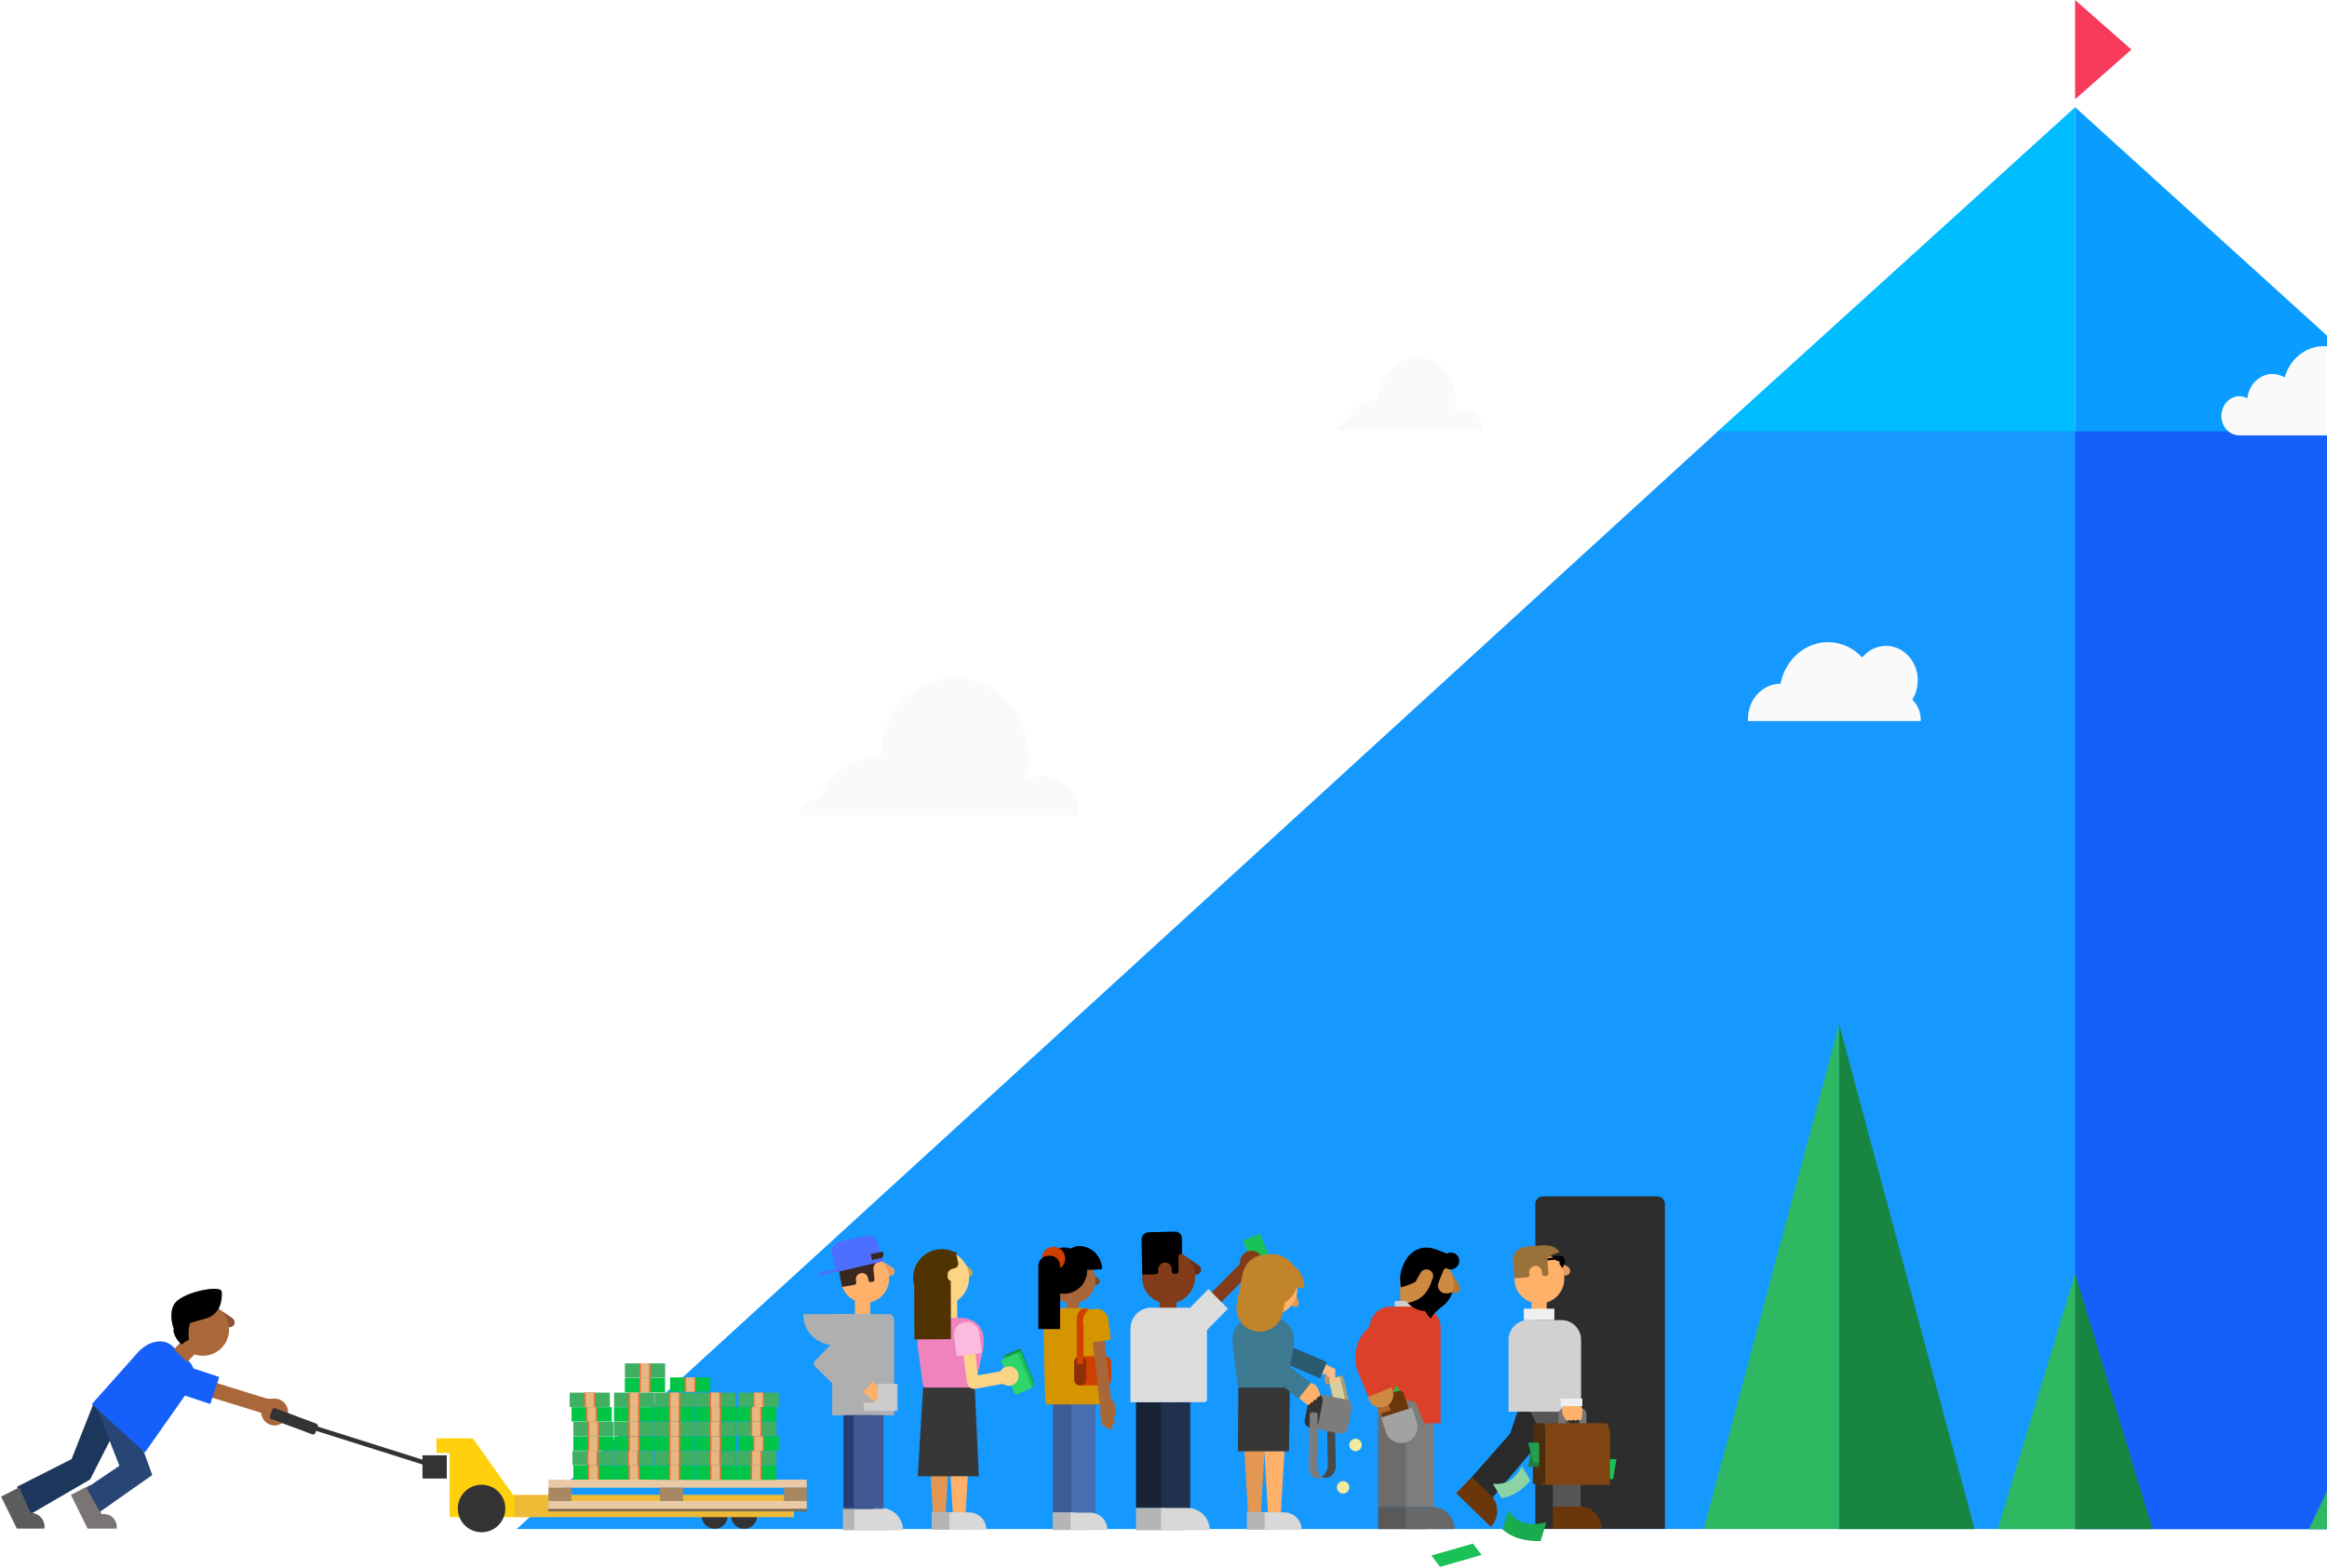 <svg xmlns="http://www.w3.org/2000/svg" xmlns:xlink="http://www.w3.org/1999/xlink" width="933" height="629" viewBox="0 0 933 629">
  <defs>
    <polygon id="header-background-a" points=".041 .024 4.875 .024 4.875 4.858 .041 4.858"/>
    <polygon id="header-background-c" points="0 14.4 14.332 14.4 14.332 .068 0 .068"/>
    <polygon id="header-background-e" points="8.47 .264 8.47 7.903 .345 7.903 .345 .264"/>
    <polygon id="header-background-g" points="0 109.769 37.96 109.769 37.96 0 0 0"/>
    <polygon id="header-background-i" points="0 109.769 37.96 109.769 37.96 0 0 0"/>
    <polygon id="header-background-k" points="0 109.769 37.96 109.769 37.96 0 0 0"/>
    <polygon id="header-background-m" points="0 109.769 37.96 109.769 37.96 0 0 0"/>
    <polygon id="header-background-o" points="0 109.769 37.96 109.769 37.96 0 0 0"/>
    <polygon id="header-background-q" points="0 109.769 37.96 109.769 37.96 0 0 0"/>
    <polygon id="header-background-s" points="0 109.769 37.96 109.769 37.96 0 0 0"/>
    <polygon id="header-background-u" points="0 109.769 37.96 109.769 37.96 0 0 0"/>
    <polygon id="header-background-w" points="0 109.769 37.96 109.769 37.96 0 0 0"/>
    <polygon id="header-background-y" points="0 109.769 37.96 109.769 37.96 0 0 0"/>
    <polygon id="header-background-A" points="0 109.769 37.96 109.769 37.96 0 0 0"/>
    <polygon id="header-background-C" points="0 109.769 37.96 109.769 37.96 0 0 0"/>
    <polygon id="header-background-E" points="0 109.769 37.96 109.769 37.96 0 0 0"/>
  </defs>
  <g fill="none" fill-rule="evenodd" transform="translate(-1)">
    <polygon fill="#00BDFF" fill-rule="nonzero" points="833.009 173.363 833.009 43 689.3 173.363"/>
    <polygon fill="#0A9DFF" fill-rule="nonzero" points="833 43 833 173.363 976.747 173.363"/>
    <polygon fill="#1599FF" fill-rule="nonzero" points="833.349 41.701 208.136 613.226 833.349 613.226 833.349 172.967 689.753 172.967"/>
    <polygon fill="#1560FA" fill-rule="nonzero" points="976.925 173 833 173 833 613.297 1459.644 613.297"/>
    <polygon fill="#f83a5c" fill-rule="nonzero" points="833 39.808 833 0 855.575 19.904"/>
    <path fill="#2D2D2D" fill-rule="nonzero" d="M619.584,479.8 L665.543,479.8 L665.543,479.8 C667.2,479.8 668.543,481.143 668.543,482.8 L668.543,613.154 L616.584,613.154 L616.584,482.8 L616.584,482.8 C616.584,481.143 617.927,479.8 619.584,479.8 Z"/>
    <g fill-rule="nonzero" transform="translate(684 409.878)">
      <polygon fill="#188640" points="54.359 .722 54.359 203.365 108.695 203.365"/>
      <polygon fill="#188640" points="149 100.822 149 203.364 180.049 203.364"/>
      <path fill="#2FB862" d="M242.709,203.423 L250.649,186.822 L250.649,203.423 L242.709,203.423 Z M118,203.362 L149.049,100.722 L149.049,203.362 L118,203.362 Z M0.112,203.324 L54.361,1.122 L54.361,203.324 L0.112,203.324 Z"/>
    </g>
    <path fill="#FAFAFA" fill-rule="nonzero" d="M949.082,152.217 C954.746,152.217 959.337,157.341 959.337,163.498 C959.337,169.655 954.746,174.603 949.082,174.603 L932.678,174.603 L898.84,174.603 C894.877,174.603 891.663,171.147 891.663,166.843 C891.663,162.532 894.877,158.907 898.84,158.899 C900.001,158.899 901.075,159.226 902.042,159.756 C902.675,154.26 906.941,149.987 912.171,149.987 C913.933,149.987 915.562,150.513 917.012,151.363 C919.091,144.106 925.32,138.839 932.678,138.839 C940.338,138.839 946.753,144.554 948.559,152.271 C948.735,152.264 948.903,152.217 949.082,152.217 Z M733.932,257.535 C739.284,257.535 744.128,259.876 747.644,263.663 C749.98,260.822 753.38,259.032 757.173,259.032 C764.217,259.032 769.925,265.204 769.925,272.821 C769.925,275.7 769.107,278.37 767.717,280.58 C769.796,282.552 771.109,285.445 771.109,288.674 C771.109,288.959 771.128,288.902 771.109,289.186 L701.916,289.186 C701.882,288.791 701.835,288.734 701.835,288.331 C701.829,280.536 707.67,274.221 714.878,274.221 C716.761,264.695 724.575,257.535 733.932,257.535 Z M412.12,312.825 C412.911,309.953 413.346,306.905 413.346,303.762 C413.346,286.171 400.072,271.91 383.699,271.91 C367.329,271.91 354.046,286.166 354.046,303.755 C353.692,303.77 353.334,303.755 352.978,303.755 C342.431,303.755 333.382,310.614 329.477,320.403 C325.692,320.634 322.538,323.044 321.411,326.767 L433.534,326.767 C433.534,317.968 426.893,311.143 418.712,311.143 C416.338,311.143 414.104,311.757 412.12,312.825 Z M584.18,164.947 C584.594,163.441 584.822,161.843 584.822,160.196 C584.822,150.974 577.864,143.498 569.281,143.498 C560.699,143.498 553.735,150.971 553.735,160.192 C553.55,160.2 553.362,160.192 553.176,160.192 C547.647,160.192 542.903,163.788 540.855,168.919 C538.872,169.04 537.218,170.652 536.627,172.603 L595.406,172.603 C595.406,167.991 591.925,164.065 587.636,164.065 C586.391,164.065 585.22,164.387 584.18,164.947 Z"/>
    <g transform="translate(0 521.707)">
      <g transform="translate(.727 .27)">
        <polygon fill="#1D365B" fill-rule="nonzero" points="28.979 63.181 7.084 74.287 12.603 85.194 36.399 71.353 48.267 48.059 37.719 41.041"/>
        <path fill="#5D5C5C" fill-rule="nonzero" d="M7.83,81.429 L8.311,82.127 L19.422,81.488 L19.422,89.704 L5.107,89.887 L0.095,80.05 L0.095,80.05 L0.095,80.05 C2.585,78.29 6.03,78.881 7.79,81.371 C7.803,81.39 7.817,81.409 7.83,81.429 Z" transform="scale(-1 1) rotate(-63 0 100.386)"/>
        <path fill="#7A7474" fill-rule="nonzero" d="M35.508,81.248 L35.978,82.171 L48.409,80.915 L48.409,89.587 L33.3,89.78 L28.01,79.397 L28.01,79.397 L28.01,79.397 C30.313,77.768 33.5,78.315 35.128,80.618 C35.27,80.819 35.397,81.029 35.508,81.248 Z" transform="scale(-1 1) rotate(-63 0 146.472)"/>
        <polygon fill="#274575" fill-rule="nonzero" points="34.966 74.794 40.36 84.314 61.337 69.581 51.501 42.619 39.412 43.551 48.152 65.859"/>
        <path fill="#8E5034" fill-rule="nonzero" d="M93.33,6.557 C94.962,7.653 94.601,9.895 92.716,10.287 L86.544,9.923 C85.451,10.138 84.392,9.425 84.177,8.332 L83.318,3.951 C82.986,2.256 84.801,0.954 86.3,1.813 L93.33,6.557 Z"/>
        <path fill="#AA6739" fill-rule="nonzero" d="M74.061,4.048 C70.073,8.237 70.238,14.866 74.427,18.852 C78.616,22.84 85.244,22.675 89.231,18.486 C93.218,14.297 93.054,7.669 88.865,3.682 C84.676,-0.305 78.047,-0.141 74.061,4.048"/>
        <path fill="#1560FA" fill-rule="nonzero" d="M58.371,60.56 L76.052,35.39 C79.191,32.115 79.08,26.865 75.804,23.726 L69.491,17.951 C66.215,14.812 60.573,15.368 55.979,19.932 L37.086,41.145 L58.371,60.56 Z"/>
        <polygon fill="#AA6739" fill-rule="nonzero" points="107.653 45.454 81.268 37.27 83.266 31.471 109.65 39.655"/>
        <path fill="#AA6739" fill-rule="nonzero" d="M104.978,44.269 C104.954,47.246 107.348,49.679 110.325,49.703 C113.302,49.727 115.735,47.333 115.759,44.356 C115.783,41.379 113.39,38.946 110.413,38.922 L105.911,39.039 C105.911,39.039 104.346,39.026 103.994,39.545"/>
        <path stroke="#333" stroke-width="1.831" d="M174.86,66.024 L119.028,48.376"/>
        <path fill="#333" fill-rule="nonzero" d="M125.475,53.265 L109.056,47.107 C108.566,46.922 108.315,46.371 108.499,45.881 L109.446,43.358 C109.629,42.868 110.181,42.617 110.671,42.801 L127.09,48.959 C127.58,49.143 127.831,49.694 127.647,50.185 L126.7,52.708 C126.517,53.198 125.965,53.448 125.475,53.265"/>
        <polygon fill="#1560FA" fill-rule="nonzero" points="84.568 41.108 61.725 33.511 65.329 22.671 88.173 30.268"/>
      </g>
      <polygon fill="#AA6739" fill-rule="nonzero" points="70.721 19.429 76.036 24.523 82.829 17.436 77.514 12.342"/>
      <path fill="#333" fill-rule="nonzero" d="M292.813,86.215 C292.75,89.138 290.328,91.455 287.406,91.391 C284.484,91.327 282.166,88.906 282.231,85.984 C282.294,83.062 284.715,80.744 287.637,80.808 C290.56,80.872 292.877,83.293 292.813,86.215 M304.651,86.1 C304.651,89.023 302.281,91.393 299.358,91.392 C296.435,91.392 294.065,89.023 294.066,86.1 C294.066,83.176 296.436,80.807 299.359,80.807 C302.282,80.807 304.651,83.177 304.651,86.1"/>
      <polygon fill="#FFD00B" fill-rule="nonzero" points="319.263 86.684 182.176 86.684 182.176 77.927 319.264 77.937"/>
      <polygon fill="#FFD00B" fill-rule="nonzero" points="181.277 86.684 181.279 55.158 190.584 55.158 213.032 86.684"/>
      <path fill="#333" fill-rule="nonzero" d="M203.614,83.271 C203.614,88.532 199.348,92.797 194.086,92.797 C188.825,92.796 184.56,88.531 184.56,83.269 C184.561,78.007 188.826,73.742 194.088,73.743 C199.35,73.743 203.615,78.009 203.614,83.271"/>
      <polygon fill="#FFD00B" fill-rule="nonzero" points="175.987 60.972 186.995 60.972 186.995 55.159 175.987 55.159"/>
      <polygon fill="#333" fill-rule="nonzero" points="170.394 71.252 180.132 71.252 180.132 61.937 170.394 61.937"/>
      <polygon fill="#EFBA35" fill-rule="nonzero" points="207.188 86.684 319.249 86.684 319.249 77.853 207.188 77.853"/>
      <polygon fill="#3FAF64" fill-rule="nonzero" points="230.522 65.952 246.649 65.952 246.649 60.201 230.522 60.201"/>
      <polygon fill="#F76D37" fill-rule="nonzero" points="236.34 65.952 240.81 65.952 240.81 60.201 236.34 60.201"/>
      <polygon fill="#E5B883" fill-rule="nonzero" points="236.954 65.952 240.196 65.952 240.196 60.201 236.954 60.201"/>
      <polygon fill="#00C546" fill-rule="nonzero" points="230.892 71.776 247.02 71.776 247.02 66.024 230.892 66.024"/>
      <polygon fill="#F76D37" fill-rule="nonzero" points="236.711 71.776 241.181 71.776 241.181 66.024 236.711 66.024"/>
      <polygon fill="#E5B883" fill-rule="nonzero" points="237.325 71.776 240.567 71.776 240.567 66.024 237.325 66.024"/>
      <polygon fill="#00C546" fill-rule="nonzero" points="247.163 71.776 263.291 71.776 263.291 66.024 247.163 66.024"/>
      <polygon fill="#F76D37" fill-rule="nonzero" points="252.981 71.776 257.452 71.776 257.452 66.024 252.981 66.024"/>
      <polygon fill="#E5B883" fill-rule="nonzero" points="253.596 71.776 256.838 71.776 256.838 66.024 253.596 66.024"/>
      <polygon fill="#EACAA4" fill-rule="nonzero" points="220.885 83.509 324.46 83.509 324.46 80.261 220.885 80.261"/>
      <polygon fill="#EACAA4" fill-rule="nonzero" points="220.885 74.938 324.46 74.938 324.46 71.69 220.885 71.69"/>
      <polygon fill="#A88763" fill-rule="nonzero" points="230.12 80.282 220.886 80.282 220.917 74.899 230.12 74.899"/>
      <polygon fill="#A88763" fill-rule="nonzero" points="265.624 80.283 274.827 80.283 274.827 74.899 265.624 74.899"/>
      <polygon fill="#A88763" fill-rule="nonzero" points="315.327 80.283 324.46 80.283 324.46 74.899 315.327 74.899"/>
      <polygon fill="#7F6B54" fill-rule="nonzero" points="220.855 84.436 324.43 84.436 324.43 83.415 220.855 83.415"/>
      <polygon fill="#3FAF64" fill-rule="nonzero" points="246.825 65.952 262.952 65.952 262.952 60.201 246.825 60.201"/>
      <polygon fill="#F76D37" fill-rule="nonzero" points="252.643 65.952 257.113 65.952 257.113 60.201 252.643 60.201"/>
      <polygon fill="#E5B883" fill-rule="nonzero" points="253.257 65.952 256.499 65.952 256.499 60.201 253.257 60.201"/>
      <polygon fill="#00C546" fill-rule="nonzero" points="263.409 71.776 279.537 71.776 279.537 66.025 263.409 66.025"/>
      <polygon fill="#F76D37" fill-rule="nonzero" points="269.227 71.776 273.697 71.776 273.697 66.025 269.227 66.025"/>
      <polygon fill="#E5B883" fill-rule="nonzero" points="269.841 71.776 273.083 71.776 273.083 66.025 269.841 66.025"/>
      <polygon fill="#3FAF64" fill-rule="nonzero" points="263.442 65.953 279.569 65.953 279.569 60.201 263.442 60.201"/>
      <polygon fill="#F76D37" fill-rule="nonzero" points="269.26 65.953 273.73 65.953 273.73 60.201 269.26 60.201"/>
      <polygon fill="#E5B883" fill-rule="nonzero" points="269.873 65.953 273.116 65.953 273.116 60.201 269.873 60.201"/>
      <polygon fill="#00C546" fill-rule="nonzero" points="279.843 71.776 295.971 71.776 295.971 66.025 279.843 66.025"/>
      <polygon fill="#F76D37" fill-rule="nonzero" points="285.662 71.776 290.132 71.776 290.132 66.025 285.662 66.025"/>
      <polygon fill="#E5B883" fill-rule="nonzero" points="286.276 71.776 289.518 71.776 289.518 66.025 286.276 66.025"/>
      <polygon fill="#3FAF64" fill-rule="nonzero" points="279.69 65.953 295.818 65.953 295.818 60.201 279.69 60.201"/>
      <polygon fill="#F76D37" fill-rule="nonzero" points="285.509 65.953 289.979 65.953 289.979 60.201 285.509 60.201"/>
      <polygon fill="#E5B883" fill-rule="nonzero" points="286.123 65.953 289.365 65.953 289.365 60.201 286.123 60.201"/>
      <polygon fill="#00C546" fill-rule="nonzero" points="296.146 71.776 312.274 71.776 312.274 66.025 296.146 66.025"/>
      <polygon fill="#F76D37" fill-rule="nonzero" points="301.965 71.776 306.435 71.776 306.435 66.025 301.965 66.025"/>
      <polygon fill="#E5B883" fill-rule="nonzero" points="302.579 71.776 305.821 71.776 305.821 66.025 302.579 66.025"/>
      <polygon fill="#3FAF64" fill-rule="nonzero" points="296.179 65.953 312.307 65.953 312.307 60.201 296.179 60.201"/>
      <polygon fill="#F76D37" fill-rule="nonzero" points="301.997 65.953 306.467 65.953 306.467 60.201 301.997 60.201"/>
      <polygon fill="#E5B883" fill-rule="nonzero" points="302.611 65.953 305.853 65.953 305.853 60.201 302.611 60.201"/>
      <polygon fill="#3FAF64" fill-rule="nonzero" points="230.892 54.251 247.02 54.251 247.02 48.5 230.892 48.5"/>
      <polygon fill="#F76D37" fill-rule="nonzero" points="236.711 54.251 241.181 54.251 241.181 48.5 236.711 48.5"/>
      <polygon fill="#E5B883" fill-rule="nonzero" points="237.325 54.251 240.567 54.251 240.567 48.5 237.325 48.5"/>
      <polygon fill="#00C546" fill-rule="nonzero" points="230.892 60.074 247.02 60.074 247.02 54.323 230.892 54.323"/>
      <polygon fill="#F76D37" fill-rule="nonzero" points="236.711 60.074 241.181 60.074 241.181 54.323 236.711 54.323"/>
      <polygon fill="#E5B883" fill-rule="nonzero" points="237.325 60.074 240.567 60.074 240.567 54.323 237.325 54.323"/>
      <polygon fill="#00C546" fill-rule="nonzero" points="247.163 60.074 263.291 60.074 263.291 54.323 247.163 54.323"/>
      <polygon fill="#F76D37" fill-rule="nonzero" points="252.981 60.074 257.452 60.074 257.452 54.323 252.981 54.323"/>
      <polygon fill="#E5B883" fill-rule="nonzero" points="253.596 60.074 256.838 60.074 256.838 54.323 253.596 54.323"/>
      <polygon fill="#3FAF64" fill-rule="nonzero" points="247.195 54.251 263.323 54.251 263.323 48.5 247.195 48.5"/>
      <polygon fill="#F76D37" fill-rule="nonzero" points="253.014 54.251 257.484 54.251 257.484 48.5 253.014 48.5"/>
      <polygon fill="#E5B883" fill-rule="nonzero" points="253.628 54.251 256.87 54.251 256.87 48.5 253.628 48.5"/>
      <polygon fill="#00C546" fill-rule="nonzero" points="263.409 60.075 279.537 60.075 279.537 54.323 263.409 54.323"/>
      <polygon fill="#F76D37" fill-rule="nonzero" points="269.227 60.075 273.697 60.075 273.697 54.323 269.227 54.323"/>
      <polygon fill="#E5B883" fill-rule="nonzero" points="269.841 60.075 273.083 60.075 273.083 54.323 269.841 54.323"/>
      <polygon fill="#3FAF64" fill-rule="nonzero" points="263.442 54.251 279.569 54.251 279.569 48.5 263.442 48.5"/>
      <polygon fill="#F76D37" fill-rule="nonzero" points="269.26 54.251 273.73 54.251 273.73 48.5 269.26 48.5"/>
      <polygon fill="#E5B883" fill-rule="nonzero" points="269.873 54.251 273.116 54.251 273.116 48.5 269.873 48.5"/>
      <polygon fill="#00C546" fill-rule="nonzero" points="279.843 60.075 295.971 60.075 295.971 54.323 279.843 54.323"/>
      <polygon fill="#F76D37" fill-rule="nonzero" points="285.662 60.075 290.132 60.075 290.132 54.323 285.662 54.323"/>
      <polygon fill="#E5B883" fill-rule="nonzero" points="286.276 60.075 289.518 60.075 289.518 54.323 286.276 54.323"/>
      <polygon fill="#3FAF64" fill-rule="nonzero" points="279.69 54.251 295.818 54.251 295.818 48.5 279.69 48.5"/>
      <polygon fill="#F76D37" fill-rule="nonzero" points="285.509 54.251 289.979 54.251 289.979 48.5 285.509 48.5"/>
      <polygon fill="#E5B883" fill-rule="nonzero" points="286.123 54.251 289.365 54.251 289.365 48.5 286.123 48.5"/>
      <polygon fill="#00C546" fill-rule="nonzero" points="297.075 60.075 313.203 60.075 313.203 54.323 297.075 54.323"/>
      <polygon fill="#F76D37" fill-rule="nonzero" points="302.893 60.075 307.363 60.075 307.363 54.323 302.893 54.323"/>
      <polygon fill="#E5B883" fill-rule="nonzero" points="303.507 60.075 306.749 60.075 306.749 54.323 303.507 54.323"/>
      <polygon fill="#3FAF64" fill-rule="nonzero" points="296.179 54.251 312.307 54.251 312.307 48.5 296.179 48.5"/>
      <polygon fill="#F76D37" fill-rule="nonzero" points="301.997 54.251 306.467 54.251 306.467 48.5 301.997 48.5"/>
      <polygon fill="#E5B883" fill-rule="nonzero" points="302.611 54.251 305.853 54.251 305.853 48.5 302.611 48.5"/>
      <polygon fill="#3FAF64" fill-rule="nonzero" points="229.408 42.549 245.536 42.549 245.536 36.798 229.408 36.798"/>
      <polygon fill="#F76D37" fill-rule="nonzero" points="235.226 42.549 239.696 42.549 239.696 36.798 235.226 36.798"/>
      <polygon fill="#E5B883" fill-rule="nonzero" points="235.84 42.549 239.082 42.549 239.082 36.798 235.84 36.798"/>
      <polygon fill="#00C546" fill-rule="nonzero" points="230.15 48.373 246.278 48.373 246.278 42.621 230.15 42.621"/>
      <polygon fill="#F76D37" fill-rule="nonzero" points="235.968 48.373 240.439 48.373 240.439 42.621 235.968 42.621"/>
      <polygon fill="#E5B883" fill-rule="nonzero" points="236.583 48.373 239.825 48.373 239.825 42.621 236.583 42.621"/>
      <polygon fill="#00C546" fill-rule="nonzero" points="247.163 48.373 263.291 48.373 263.291 42.621 247.163 42.621"/>
      <polygon fill="#F76D37" fill-rule="nonzero" points="252.981 48.373 257.452 48.373 257.452 42.621 252.981 42.621"/>
      <polygon fill="#E5B883" fill-rule="nonzero" points="253.596 48.373 256.838 48.373 256.838 42.621 253.596 42.621"/>
      <polygon fill="#3FAF64" fill-rule="nonzero" points="247.195 42.549 263.323 42.549 263.323 36.798 247.195 36.798"/>
      <polygon fill="#F76D37" fill-rule="nonzero" points="253.014 42.549 257.484 42.549 257.484 36.798 253.014 36.798"/>
      <polygon fill="#E5B883" fill-rule="nonzero" points="253.628 42.549 256.87 42.549 256.87 36.798 253.628 36.798"/>
      <polygon fill="#00C546" fill-rule="nonzero" points="251.526 36.648 267.654 36.648 267.654 30.897 251.526 30.897"/>
      <polygon fill="#F76D37" fill-rule="nonzero" points="257.344 36.648 261.814 36.648 261.814 30.897 257.344 30.897"/>
      <polygon fill="#E5B883" fill-rule="nonzero" points="257.958 36.648 261.2 36.648 261.2 30.897 257.958 30.897"/>
      <polygon fill="#3FAF64" fill-rule="nonzero" points="251.558 30.825 267.686 30.825 267.686 25.074 251.558 25.074"/>
      <polygon fill="#F76D37" fill-rule="nonzero" points="257.376 30.825 261.846 30.825 261.846 25.074 257.376 25.074"/>
      <polygon fill="#E5B883" fill-rule="nonzero" points="257.99 30.825 261.232 30.825 261.232 25.074 257.99 25.074"/>
      <polygon fill="#00C546" fill-rule="nonzero" points="263.409 48.373 279.537 48.373 279.537 42.622 263.409 42.622"/>
      <polygon fill="#F76D37" fill-rule="nonzero" points="269.227 48.373 273.697 48.373 273.697 42.622 269.227 42.622"/>
      <polygon fill="#E5B883" fill-rule="nonzero" points="269.841 48.373 273.083 48.373 273.083 42.622 269.841 42.622"/>
      <polygon fill="#3FAF64" fill-rule="nonzero" points="263.442 42.55 279.569 42.55 279.569 36.799 263.442 36.799"/>
      <polygon fill="#F76D37" fill-rule="nonzero" points="269.26 42.55 273.73 42.55 273.73 36.799 269.26 36.799"/>
      <polygon fill="#E5B883" fill-rule="nonzero" points="269.873 42.55 273.116 42.55 273.116 36.799 269.873 36.799"/>
      <polygon fill="#00C546" fill-rule="nonzero" points="279.843 48.373 295.971 48.373 295.971 42.622 279.843 42.622"/>
      <polygon fill="#F76D37" fill-rule="nonzero" points="285.662 48.373 290.132 48.373 290.132 42.622 285.662 42.622"/>
      <polygon fill="#E5B883" fill-rule="nonzero" points="286.276 48.373 289.518 48.373 289.518 42.622 286.276 42.622"/>
      <polygon fill="#3FAF64" fill-rule="nonzero" points="279.69 42.55 295.818 42.55 295.818 36.799 279.69 36.799"/>
      <polygon fill="#F76D37" fill-rule="nonzero" points="285.509 42.55 289.979 42.55 289.979 36.799 285.509 36.799"/>
      <polygon fill="#E5B883" fill-rule="nonzero" points="286.123 42.55 289.365 42.55 289.365 36.799 286.123 36.799"/>
      <polygon fill="#00C546" fill-rule="nonzero" points="296.146 48.373 312.274 48.373 312.274 42.622 296.146 42.622"/>
      <polygon fill="#F76D37" fill-rule="nonzero" points="301.965 48.373 306.435 48.373 306.435 42.622 301.965 42.622"/>
      <polygon fill="#E5B883" fill-rule="nonzero" points="302.579 48.373 305.821 48.373 305.821 42.622 302.579 42.622"/>
      <polygon fill="#00C546" fill-rule="nonzero" points="269.676 36.453 285.804 36.453 285.804 30.702 269.676 30.702"/>
      <polygon fill="#F76D37" fill-rule="nonzero" points="275.494 36.453 279.964 36.453 279.964 30.702 275.494 30.702"/>
      <polygon fill="#E5B883" fill-rule="nonzero" points="276.108 36.453 279.351 36.453 279.351 30.702 276.108 30.702"/>
      <polygon fill="#3FAF64" fill-rule="nonzero" points="297.107 42.55 313.235 42.55 313.235 36.799 297.107 36.799"/>
      <polygon fill="#F76D37" fill-rule="nonzero" points="302.925 42.55 307.395 42.55 307.395 36.799 302.925 36.799"/>
      <polygon fill="#E5B883" fill-rule="nonzero" points="303.539 42.55 306.781 42.55 306.781 36.799 303.539 36.799"/>
    </g>
    <g transform="matrix(-1 0 0 1 649.5 487)">
      <g fill-rule="nonzero" transform="matrix(-1 0 0 1 145.836 33.391)">
        <polygon fill="#FFB069" points=".242 8.199 5.742 8.199 5.742 .341 .242 .341"/>
        <ellipse cx="55.311" cy="38.956" fill="#CE8A41" rx="5.12" ry="5.2"/>
      </g>
      <g fill-rule="nonzero" transform="translate(205.508 11.916)">
        <path fill="#724B30" d="M9.582,10.944 C11.026,10.697 11.985,12.094 11.168,13.275 L7.647,16.251 C7.167,16.929 6.228,17.09 5.55,16.609 L2.834,14.684 C1.782,13.939 2.094,12.303 3.345,11.996 L9.582,10.944 Z" transform="scale(-1 1) rotate(43 0 -3.446)"/>
        <g transform="matrix(-1 0 0 1 25.658 .661)">
          <path fill="#FCD486" d="M12.273,14.917 C10.982,16.208 8.889,16.208 7.597,14.917 C6.307,13.626 6.307,11.532 7.597,10.241 C8.889,8.95 10.982,8.95 12.273,10.241 C13.564,11.532 13.564,13.626 12.273,14.917 Z"/>
          <path fill="#FCD486" d="M12.096,12.316 L12.096,12.316 C12.437,11.974 12.437,11.415 12.095,11.074 L8.02,7.002 C7.679,6.661 7.12,6.661 6.779,7.003 L6.779,7.003 C6.437,7.344 6.437,7.903 6.779,8.245 L10.854,12.316 C11.195,12.658 11.754,12.658 12.096,12.316"/>
          <path fill="#A86639" d="M21.877,13.965 C21.877,19.025 17.775,23.127 12.715,23.127 C7.655,23.127 3.553,19.025 3.553,13.965 C3.553,8.905 7.655,4.803 12.715,4.803 C17.775,4.803 21.877,8.905 21.877,13.965"/>
          <polygon fill="#A86639" points="10.336 25.487 15.139 25.487 15.139 18.501 10.336 18.501"/>
          <path fill="#000" d="M18.582,10.005 C18.582,15.131 14.427,19.285 9.301,19.285 C4.176,19.285 0.021,15.131 0.021,10.005 C0.021,4.879 4.176,0.724 9.301,0.724 C14.427,0.724 18.582,4.879 18.582,10.005"/>
          <path fill="#000" d="M5.759,9.41 C5.759,8.575 10.112,0.129 15.238,0.129 C20.364,0.129 24.518,4.284 24.518,9.41 C24.518,9.617 5.759,10.245 5.759,9.41 Z"/>
          <path fill="#CE3F00" d="M9.757,5.134 C9.757,7.729 7.654,9.832 5.06,9.832 C2.465,9.832 0.362,7.729 0.362,5.134 C0.362,2.54 2.465,0.437 5.06,0.437 C7.654,0.437 9.757,2.54 9.757,5.134"/>
        </g>
      </g>
      <rect width="11.712" height="42.388" x="181.312" y="75.369" fill="#172235" fill-rule="nonzero"/>
      <rect width="11.712" height="43.503" x="171.272" y="75.369" fill="#20314F" fill-rule="nonzero"/>
      <polygon fill="#3C5C97" fill-rule="nonzero" points="216.602 71.83 226.333 71.83 226.333 119.757 216.602 119.757"/>
      <polygon fill="#486DB1" fill-rule="nonzero" points="209.23 71.83 218.961 71.83 218.961 119.757 209.23 119.757"/>
      <path fill="#B5B5B5" fill-rule="nonzero" d="M218.727,119.497 L226.397,119.497 L226.397,126.619 L211.606,126.619 L211.606,126.619 L211.606,126.619 C211.606,122.686 214.794,119.497 218.727,119.497 Z"/>
      <path fill="#D8D8D8" fill-rule="nonzero" d="M211.445,119.644 L219.275,119.644 L219.275,126.606 L204.484,126.606 L204.484,126.606 L204.484,126.606 C204.484,122.761 207.601,119.644 211.445,119.644 Z"/>
      <path fill="#D59500" fill-rule="nonzero" d="M206.59,76.245 C206.119,76.245 206.59,75.626 206.59,75.073 C206.59,75.073 206.661,64.602 206.59,55.455 C206.574,53.363 206.635,51.249 206.59,49.449 C206.57,48.666 206.59,47.115 206.59,46.337 C206.59,41.546 209.928,37.627 214.008,37.627 L222.585,37.627 C226.665,37.627 230.003,41.546 230.003,46.337 C230.003,47.115 230.003,48.667 230.003,49.449 C230.003,54.478 229.402,75.073 229.402,75.073 C229.402,75.626 229.016,76.245 228.546,76.245 L206.59,76.245 Z"/>
      <g fill-rule="nonzero" transform="translate(202.268 37.627)">
        <path fill="#CE3F00" d="M13.437,30.977 L3.103,30.977 C1.78,30.977 0.708,29.894 0.708,28.568 L0.708,21.709 C0.708,20.383 1.78,19.308 3.103,19.308 L13.437,19.308 L13.437,30.977 Z"/>
        <path fill="#8D3006" d="M13.389,30.977 L12.954,30.977 C11.761,30.977 10.785,29.959 10.785,28.715 L10.785,21.569 C10.785,20.326 11.761,19.308 12.954,19.308 L13.389,19.308 C14.582,19.308 15.559,20.326 15.559,21.569 L15.559,28.715 C15.559,29.959 14.582,30.977 13.389,30.977"/>
        <path fill="#CE3F00" d="M13.742,22.49 L12.568,22.49 C12.151,22.49 11.812,22.142 11.812,21.713 L11.812,4.485 C11.812,1.966 9.724,0.542 9.724,0.542 C9.724,0.542 9.683,0.229 11.003,0.214 L11.579,0.214 C13.191,0.214 14.498,2.303 14.498,3.959 L14.498,21.713 C14.498,22.142 14.159,22.49 13.742,22.49"/>
        <polygon fill="#A86639" points="3.7 10.125 8.424 10.961 4.724 43.243 0 43.243"/>
        <path fill="#D59500" d="M7.368,0.243 L7.725,0.289 C10.425,0.637 12.332,3.109 11.984,5.809 L11.015,13.323 C10.967,13.695 10.627,13.958 10.255,13.91 L1.465,12.776 C1.094,12.728 0.831,12.388 0.879,12.017 L1.848,4.502 C2.196,1.802 4.667,-0.105 7.368,0.243"/>
      </g>
      <g fill="#A86639" fill-rule="nonzero" transform="scale(-1 1) rotate(82 -143.588 -78.665)">
        <rect width="5.969" height="1.492" x="3.861" y="1.294" rx=".746"/>
        <rect width="5.969" height="1.492" x=".155" y=".316" rx=".746"/>
        <rect width="6.932" height="1.492" x="4.571" y="2.465" rx=".746"/>
        <rect width="6.932" height="1.492" x="3.962" y="3.759" rx=".746"/>
        <rect width="6.932" height="1.586" x="2.867" y="4.949" rx=".793"/>
      </g>
      <path fill="#000" fill-rule="nonzero" d="M232.182,46.037 L223.45,46.037 L223.45,20.646 C223.45,18.428 225.277,16.613 227.509,16.613 L228.122,16.613 C230.355,16.613 232.182,18.428 232.182,20.646 L232.182,46.037 Z"/>
      <g fill-rule="nonzero" transform="translate(132.22 .246)">
        <polygon fill="#823C19" points="31.256 31.922 27.425 35.814 15.411 23.613 19.243 19.722"/>
        <g transform="rotate(-44 40.617 -25.367)">
          <path fill="#682E15" d="M5.49,3.984 L13.931,5.43 C15.625,5.852 16.046,8.1 14.623,9.124 L10.947,11.77 C10.03,12.431 8.759,12.211 8.109,11.279 L3.344,7.188 C2.239,5.565 3.535,3.645 5.49,3.984"/>
          <path fill="#823C19" d="M21.324,15.739 C21.324,21.666 16.592,26.472 10.755,26.472 C4.919,26.472 0.187,21.666 0.187,15.739 C0.187,9.811 4.919,5.005 10.755,5.005 C16.592,5.005 21.324,9.811 21.324,15.739"/>
          <path fill="#000" d="M29.097,8.428 L21.729,0.945 C20.653,-0.183 19.004,-0.348 17.877,0.728 L13.459,5.214 L13.509,5.265 C14.054,5.818 14.054,6.714 13.509,7.267 L9.516,11.322 C9.153,11.691 9.153,12.289 9.516,12.658 L10.116,13.267 C10.479,13.636 11.068,13.636 11.431,13.267 L12.103,12.585 C13.359,11.31 15.543,11.52 16.428,13.324 C16.946,14.379 16.697,15.661 15.876,16.495 L15.243,17.138 C14.88,17.507 14.88,18.105 15.243,18.474 L19.086,22.377 L29.07,12.455 C30.158,11.345 30.17,9.554 29.097,8.428"/>
        </g>
        <polygon fill="#823C19" points="44.629 38.312 51.322 38.312 51.322 29.388 44.629 29.388"/>
        <path fill="#DCDCDC" d="M63.035,75.123 L33.312,75.093 C32.788,75.093 32.359,74.652 32.359,74.114 L32.359,45.685 C32.359,41.017 36.076,37.197 40.618,37.197 L54.776,37.197 C59.318,37.197 63.035,41.017 63.035,45.685 L63.035,75.123 Z"/>
        <polygon fill="#DCDCDC" points="41.763 39.879 33.968 47.795 23.945 37.617 31.74 29.7"/>
        <rect width="17.848" height="8.366" x=".011" y="61.179" fill="#EFEFEF"/>
      </g>
      <path fill="#B5B5B5" fill-rule="nonzero" d="M182.985,117.757 L193.024,117.757 L193.024,126.68 L174.061,126.68 L174.061,126.68 L174.061,126.68 C174.061,121.752 178.056,117.757 182.985,117.757 Z"/>
      <path fill="#D8D8D8" fill-rule="nonzero" d="M172.388,117.757 L182.985,117.757 L182.985,126.68 L163.464,126.68 L163.464,126.68 L163.464,126.68 C163.464,121.752 167.459,117.757 172.388,117.757 Z"/>
      <g transform="translate(6.143 67.919)">
        <polygon fill="#2A2A2A" fill-rule="nonzero" points="27.62 1.909 40.712 3.13 38.728 20.556 45.409 43.297 34.354 47.085 27.62 22.396" transform="rotate(-25 36.515 24.497)"/>
        <polygon fill="#565656" fill-rule="nonzero" points="9.021 7.733 21.92 2.173 20.876 29.509 28.505 47.482 18.255 51.901 9.235 30.438" transform="rotate(23 18.763 27.037)"/>
        <path fill="#6B370A" fill-rule="nonzero" d="M9.143,49.28 L19.74,49.28 L19.74,58.204 L0.22,58.204 L0.22,58.204 L0.22,58.204 C0.22,53.276 4.215,49.28 9.143,49.28 Z"/>
        <path fill="#6B370A" fill-rule="nonzero" d="M47.812,42.861 L58.101,42.861 L58.101,51.939 L38.734,51.939 L38.734,51.939 L38.734,51.939 C38.734,46.925 42.799,42.861 47.812,42.861 Z" transform="rotate(-44 48.418 47.4)"/>
      </g>
      <g transform="translate(56.127 7.126)">
        <polygon fill="#CE8A41" fill-rule="nonzero" points="24.503 31.621 30.959 31.621 30.959 22.365 24.503 22.365"/>
        <polygon fill="#6C6C6C" fill-rule="nonzero" points="28.156 50.665 39.869 50.665 39.869 110.188 28.156 110.188"/>
        <polygon fill="#7D7D7D" fill-rule="nonzero" points="17.56 58.954 28.714 58.954 28.714 110.188 17.56 110.188"/>
        <path fill="#595959" fill-rule="nonzero" d="M29.272,110.188 L39.869,110.188 L39.869,119.112 L20.348,119.112 L20.348,119.112 L20.348,119.112 C20.348,114.183 24.344,110.188 29.272,110.188 Z"/>
        <path fill="#686868" fill-rule="nonzero" d="M18.117,110.188 L28.714,110.188 L28.714,119.112 L9.194,119.112 L9.194,119.112 L9.194,119.112 C9.194,114.183 13.189,110.188 18.117,110.188 Z"/>
        <polygon fill="#CECECE" fill-rule="nonzero" points="23.695 29.874 33.176 29.874 33.176 27.643 23.695 27.643"/>
        <ellipse cx="25.213" cy="71.431" fill="#7D7D7D" fill-rule="nonzero" rx="8.404" ry="11.349"/>
        <path fill="#DB4028" fill-rule="nonzero" d="M43.215,53.299 L39.618,64.164 L24.762,68.303 L21.333,76.687 L14.771,76.687 L14.771,38.352 C14.771,33.689 18.499,29.912 23.056,29.912 L34.931,29.912 C39.487,29.912 43.215,33.689 43.215,38.352 L43.215,53.299 Z"/>
        <g fill-rule="nonzero" transform="rotate(-67 20.538 13.413)">
          <path fill="#000" d="M3.003,13.724 C3.003,13.724 1.697,18.977 0.163,19.961 C0.163,19.961 6.648,23.241 10.078,18.311"/>
          <g transform="translate(2.654)">
            <path fill="#B47735" d="M5.541,4.292 L13.996,5.739 C15.693,6.162 16.115,8.414 14.689,9.44 L11.007,12.09 C10.088,12.752 8.815,12.531 8.164,11.598 L3.391,7.5 C2.284,5.875 3.583,3.952 5.541,4.292"/>
            <path fill="#CE8A41" d="M10.815,26.817 C4.968,26.817 0.229,22.003 0.229,16.065 C0.229,10.128 4.968,5.314 10.815,5.314 C16.662,5.314 21.401,10.128 21.401,16.065 C21.401,22.003 16.662,26.817 10.815,26.817 Z"/>
            <path fill="#000" d="M6.938,26.008 C6.938,26.008 2.555,24.976 0.745,19.751 C-1.821,12.339 3.891,7.927 3.891,7.927 C4.272,12.284 6.659,12.676 8.141,12.417 C9.065,12.255 9.735,11.501 9.735,11.501 C9.735,11.501 11.71,12.722 11.871,13.211 C11.871,13.211 11.336,13.712 10.517,14.555 C8.567,16.559 5.735,19.533 6.938,26.008"/>
            <path fill="#000" d="M19.12,4.017 C18.043,2.886 16.391,2.722 15.262,3.799 L13.403,5.686 L13.453,5.737 C13.999,6.29 13.999,7.189 13.453,7.742 L9.454,11.804 C9.09,12.174 9.09,12.773 9.454,13.142 L10.054,13.753 C10.418,14.122 10.525,14.481 11.149,13.914 L12.044,13.07 C13.303,11.792 15.49,12.002 16.377,13.809 C16.896,14.866 16.647,16.15 15.824,16.985 L13.645,19.794 C13.281,20.164 13.527,25.78 13.891,26.149 C16.191,25.599 18.037,24.815 19.43,23.798 C20.487,23.026 21.48,22.09 22.411,20.988 C23.501,19.876 28.388,13.428 21.972,6.913 L19.12,4.017 Z"/>
            <path fill="#000" d="M12.347,3.593 C12.325,5.482 13.815,7.033 15.675,7.056 C17.535,7.078 19.062,5.565 19.084,3.676 C19.107,1.786 17.617,0.236 15.757,0.213 C13.896,0.19 12.37,1.704 12.347,3.593"/>
          </g>
        </g>
        <g fill-rule="nonzero" transform="rotate(18 -183.838 126.487)">
          <rect width="11.058" height="11.058" fill="#6B370A" rx="2"/>
          <rect width="4.866" height="2.212" x="7.077" y="4.423" fill="#AD6629"/>
        </g>
        <ellipse cx="38.822" cy="65.22" fill="#CE8A41" fill-rule="nonzero" rx="5.12" ry="5.2"/>
        <path fill="#DB4028" fill-rule="nonzero" d="M37.81,33.639 L39.776,50.293 L26.836,56.699 L31.387,65.55 L40.688,60.929 L40.688,60.929 C46.948,57.818 50.465,51.003 49.371,44.098 L47.587,32.829 L37.81,33.639 Z" transform="rotate(-41 38.203 49.19)"/>
        <path fill="#A2A2A2" fill-rule="nonzero" d="M23.961,72.083 L37,72.083 L37,78.059 L37,78.059 C37,81.66 34.081,84.579 30.48,84.579 L30.48,84.579 L30.48,84.579 C26.88,84.579 23.961,81.66 23.961,78.059 L23.961,72.083 Z" transform="rotate(18 30.48 78.331)"/>
        <polygon fill="#19C157" fill-rule="nonzero" points="30.999 63.501 32.482 61.714 33.786 64.202"/>
      </g>
      <rect width="7.35" height="15.019" x="140.23" y="8.601" fill="#19C157" fill-rule="nonzero" transform="rotate(22 143.905 16.11)"/>
      <path fill="#823C19" fill-rule="nonzero" d="M149.997,22.699 C148.169,24.557 145.204,24.557 143.375,22.699 C141.546,20.842 141.546,17.831 143.375,15.974 C145.204,14.117 148.169,14.117 149.997,15.974 C151.826,17.831 151.826,20.842 149.997,22.699"/>
      <g transform="matrix(-1 0 0 1 43.685 11.921)">
        <polygon fill="#FFB069" fill-rule="nonzero" points="9.215 27.952 15.337 27.952 15.337 19.788 9.215 19.788"/>
        <path fill="#D1D1D1" fill-rule="nonzero" d="M29.113,67.238 L0.031,67.238 L0.031,38.356 C0.031,34.037 3.554,30.503 7.861,30.503 L21.283,30.503 C25.589,30.503 29.113,34.037 29.113,38.356 L29.113,67.238 Z"/>
        <polygon fill="#EFEFEF" fill-rule="nonzero" points="6.153 30.503 18.398 30.503 18.398 25.911 6.153 25.911"/>
        <g transform="rotate(-1 40.818 -68.562)">
          <path fill="#E29E66" fill-rule="nonzero" d="M22.304,8.715 C23.899,9.704 23.632,11.857 21.847,12.295 L15.944,12.162 C14.908,12.404 13.872,11.761 13.629,10.725 L12.658,6.573 C12.283,4.966 13.97,3.661 15.431,4.429 L22.304,8.715 Z"/>
          <path stroke="#000" stroke-width="2" d="M16.318,6.448 L16.316,6.411 C16.286,5.911 16.669,5.478 17.168,5.448 L19.308,5.317 C19.807,5.287 20.241,5.67 20.271,6.169 L20.273,6.207 C20.356,7.559 19.797,8.703 18.446,8.785 L18.446,8.785 C17.094,8.868 16.401,7.8 16.318,6.448 Z"/>
          <path fill="#FFB069" fill-rule="nonzero" d="M18.451,20.01 C14.791,24.146 8.471,24.532 4.334,20.871 C0.198,17.211 -0.187,10.89 3.473,6.754 C7.134,2.618 13.454,2.233 17.59,5.893 C21.726,9.554 22.112,15.874 18.451,20.01"/>
          <polygon fill="#000" fill-rule="nonzero" points="17.934 4.958 9.152 5.518 9.364 6.958 9.749 6.368 18.976 5.8"/>
          <path fill="#997239" fill-rule="nonzero" d="M12.593,0.016 C14.053,-0.096 15.323,0.823 15.457,2.281 L14.751,3.889 C14.752,3.908 14.992,4.237 14.973,4.238 C14.228,4.284 14.253,5.303 14.298,6.048 L14.62,11.315 C14.651,11.819 14.267,12.252 13.764,12.283 L13.029,12.327 C12.526,12.358 12.092,11.975 12.062,11.471 L12.009,10.608 C11.907,8.937 10.243,7.717 8.51,8.402 C7.475,8.811 6.855,9.882 6.922,10.992 L6.971,11.782 C7.001,12.286 6.618,12.719 6.114,12.749 L1.047,13.058 C1.029,13.06 1.013,13.046 1.012,13.028 L0.421,5.689 C0.299,3.684 1.739,1.101 5.642,0.44 C5.643,0.44 7.96,0.299 12.593,0.016 Z"/>
          <path fill="#997239" fill-rule="nonzero" d="M12.827,0.062 C12.827,0.062 17.059,-0.518 19.242,2.931 C19.242,2.931 14.767,3.636 14.274,5.971"/>
        </g>
        <g fill-rule="nonzero" transform="translate(9.77 71.658)">
          <path fill="#7E4513" d="M30.939,24.917 L30.939,5.531 C30.939,2.583 30.163,0.192 29.205,0.192 L3.534,0.192 L3.534,14.476 L3.534,24.917"/>
          <path fill="#4E2C0E" d="M5.003,24.588 L5.003,1.824 C5.003,0.923 4.272,0.192 3.37,0.192 L1.654,0.192 C0.753,0.192 0.022,0.923 0.022,1.824 L0.022,24.588"/>
        </g>
        <path stroke="#777" stroke-width="3" d="M21.538,71.902 L21.538,68.152 C21.538,67.652 21.948,67.243 22.448,67.243 L28.869,67.243 C29.369,67.243 29.778,67.652 29.778,68.152 L29.778,71.902"/>
        <path fill="#FFB069" fill-rule="nonzero" d="M22.143,69.181 C22.645,69.937 28.4,70.059 28.959,69.26 C29.898,67.915 29.919,66.077 29.011,64.711 C27.387,62.266 23.877,62.225 22.196,64.632 C21.257,65.977 21.235,67.815 22.143,69.181"/>
        <path fill="#FFB069" fill-rule="nonzero" d="M26.862,70.829 L26.862,70.829 C26.264,70.844 25.762,70.368 25.746,69.77 L25.583,64.912 C25.574,64.571 25.845,64.284 26.187,64.275 L27.121,64.25 C27.462,64.241 27.748,64.513 27.757,64.854 L27.92,69.713 C27.936,70.31 27.46,70.813 26.862,70.829 L26.862,70.829 Z M22.553,69.753 L22.39,64.894 C22.381,64.553 22.652,64.267 22.994,64.258 L23.928,64.233 C24.269,64.223 24.555,64.495 24.564,64.836 L24.727,69.695 C24.743,70.293 24.267,70.795 23.669,70.811 C23.071,70.827 22.569,70.351 22.553,69.753 Z"/>
        <path fill="#FFB069" fill-rule="nonzero" d="M28.433,70.626 L28.433,70.626 C27.835,70.642 27.333,70.166 27.317,69.568 L27.202,66.517 C27.193,66.176 27.465,65.889 27.806,65.88 L28.74,65.855 C29.081,65.846 29.367,66.118 29.377,66.459 L29.491,69.51 C29.507,70.108 29.031,70.61 28.433,70.626 M25.168,70.81 L25.168,70.81 C24.57,70.826 24.067,70.35 24.052,69.752 L23.889,64.893 C23.88,64.552 24.151,64.266 24.492,64.257 L25.427,64.232 C25.768,64.223 26.054,64.495 26.063,64.836 L26.226,69.694 C26.242,70.292 25.765,70.794 25.168,70.81"/>
        <polygon fill="#EFEFEF" fill-rule="nonzero" points="20.949 65.028 29.623 65.028 29.623 61.967 20.949 61.967"/>
      </g>
      <g fill-rule="nonzero" transform="translate(126.458 69.177)">
        <polygon fill="#E39753" points="14.694 20.107 23.452 20.107 21.548 52.207 16.598 52.207"/>
        <polygon fill="#FFB069" points="6.696 20.107 15.455 20.107 13.551 52.207 8.6 52.207"/>
        <polygon fill="#373737" points="4.85 .09 25.529 .09 25.705 25.858 5.205 25.858"/>
        <path fill="#B5B5B5" d="M14.419,50.205 L22.089,50.205 L22.089,57.326 L7.298,57.326 L7.298,57.326 L7.298,57.326 C7.298,53.393 10.486,50.205 14.419,50.205 Z"/>
        <path fill="#D8D8D8" d="M7.137,50.352 L14.967,50.352 L14.967,57.313 L0.176,57.313 L0.176,57.313 L0.176,57.313 C0.176,53.468 3.293,50.352 7.137,50.352 Z"/>
      </g>
      <g fill-rule="nonzero" transform="translate(252.832 69.177)">
        <polygon fill="#E39753" points="14.694 20.107 23.452 20.107 21.548 52.207 16.598 52.207"/>
        <polygon fill="#FFB069" points="6.696 20.107 15.455 20.107 13.551 52.207 8.6 52.207"/>
        <polygon fill="#373737" points="4.85 .09 25.529 .09 27.705 35.858 3.205 35.858"/>
        <path fill="#B5B5B5" d="M14.419,50.205 L22.089,50.205 L22.089,57.326 L7.298,57.326 L7.298,57.326 L7.298,57.326 C7.298,53.393 10.486,50.205 14.419,50.205 Z"/>
        <path fill="#D8D8D8" d="M7.137,50.352 L14.967,50.352 L14.967,57.313 L0.176,57.313 L0.176,57.313 L0.176,57.313 C0.176,53.468 3.293,50.352 7.137,50.352 Z"/>
      </g>
      <g transform="translate(100.802 59.246)">
        <g transform="translate(12.196 .057)">
          <path fill="#CC9266" fill-rule="nonzero" d="M3.169,8.852 L0.723,7.539 C0.42,7.376 0.305,6.995 0.468,6.692 L0.468,6.692 C0.63,6.389 1.011,6.274 1.314,6.437 L3.76,7.75 C4.063,7.913 4.178,8.294 4.016,8.597 L4.016,8.597 C3.853,8.9 3.472,9.015 3.169,8.852"/>
          <path fill="#CC9266" fill-rule="nonzero" d="M3.736,7.627 L1.069,6.855 C0.739,6.759 0.547,6.411 0.642,6.08 L0.642,6.08 C0.738,5.75 1.087,5.558 1.417,5.653 L4.084,6.425 C4.414,6.521 4.606,6.869 4.51,7.2 L4.51,7.2 C4.415,7.53 4.066,7.722 3.736,7.627"/>
          <path fill="#CC9266" fill-rule="nonzero" d="M3.785,6.375 L1.747,6.253 C1.404,6.233 1.139,5.935 1.16,5.591 L1.16,5.591 C1.181,5.248 1.478,4.984 1.822,5.004 L3.86,5.126 C4.203,5.147 4.467,5.445 4.447,5.788 L4.447,5.788 C4.426,6.131 4.128,6.396 3.785,6.375"/>
          <g transform="translate(3.104 .092)">
            <mask id="header-background-b" fill="#fff">
              <use xlink:href="#header-background-a"/>
            </mask>
            <path fill="#FFBC85" fill-rule="nonzero" d="M4.355,0.544 C5.182,1.371 5.004,2.891 3.956,3.939 C2.909,4.986 1.389,5.165 0.562,4.337 C-0.266,3.51 -0.087,1.99 0.96,0.943 C2.008,-0.105 3.528,-0.283 4.355,0.544" mask="url(#header-background-b)"/>
          </g>
          <path fill="#FFBC85" fill-rule="nonzero" d="M0.88,7.466 L0.88,7.466 C0.469,7.466 0.136,7.134 0.136,6.723 L0.136,3.238 C0.136,2.827 0.469,2.495 0.88,2.495 L0.88,2.495 C1.29,2.495 1.623,2.827 1.623,3.238 L1.623,6.723 C1.623,7.134 1.29,7.466 0.88,7.466"/>
          <path fill="#FFBC85" fill-rule="nonzero" d="M0.252,3.54 L0.252,3.54 C0.068,3.173 0.216,2.726 0.583,2.542 L4.887,0.384 C5.254,0.2 5.7,0.348 5.884,0.715 L5.884,0.715 C6.068,1.082 5.92,1.528 5.553,1.712 L1.25,3.871 C0.883,4.055 0.436,3.907 0.252,3.54"/>
          <path fill="#FFBC85" fill-rule="nonzero" d="M3.953,3.417 L1.865,5.505 C1.775,5.595 1.627,5.595 1.537,5.505 L0.633,4.601 C0.543,4.511 0.543,4.363 0.633,4.273 L2.721,2.185 C2.811,2.095 2.959,2.095 3.049,2.185 L3.953,3.089 C4.043,3.179 4.043,3.327 3.953,3.417"/>
        </g>
        <g transform="rotate(-32 18.117 4.206)">
          <g transform="translate(0 .345)">
            <mask id="header-background-d" fill="#fff">
              <use xlink:href="#header-background-c"/>
            </mask>
            <polygon fill="#A59D77" fill-rule="nonzero" points="14.332 4.407 4.339 14.4 0 10.061 9.993 .068" mask="url(#header-background-d)"/>
          </g>
          <polygon fill="#D8D09C" fill-rule="nonzero" points="13.941 4.717 4.349 14.308 1.184 11.143 10.775 1.552"/>
          <polygon fill="#494845" fill-rule="nonzero" points="6.266 9.739 3.456 12.548 3.264 12.357 6.074 9.547"/>
        </g>
        <path fill="#FFBC85" fill-rule="nonzero" d="M15.016,3.539 L11.669,6.886 C11.337,7.218 11.337,7.762 11.669,8.094 L11.669,8.094 C12.001,8.426 12.545,8.426 12.877,8.094 L16.224,4.748 C16.556,4.415 16.556,3.872 16.224,3.539 L16.224,3.539 C15.891,3.207 15.348,3.207 15.016,3.539"/>
      </g>
      <rect width="16.366" height="7.077" x="117.172" y="55.775" fill="#295A6E" fill-rule="nonzero" transform="rotate(-23 125.355 59.314)"/>
      <g fill-rule="nonzero" transform="matrix(-1 0 0 1 166.626 7.293)">
        <path fill="#3D7991" d="M15.311,62.205 C14.791,62.205 14.366,61.625 14.366,61.106 C14.366,61.106 12.979,50.863 12.356,45.362 C12.274,44.636 12.356,43.172 12.356,42.442 C12.356,37.946 16.043,34.269 20.55,34.269 L28.698,34.269 C33.204,34.269 36.891,37.946 36.891,42.442 C36.891,43.172 36.971,44.636 36.891,45.362 C36.391,49.92 33.555,61.106 33.555,61.106 C33.555,61.625 33.129,62.205 32.609,62.205 L15.311,62.205 Z"/>
        <path fill="#E29754" d="M38.207,22.54 C39.651,22.293 40.61,23.69 39.793,24.871 L36.272,27.847 C35.792,28.525 34.853,28.685 34.175,28.205 L31.459,26.28 C30.407,25.535 30.719,23.899 31.97,23.592 L38.207,22.54 Z" transform="rotate(82 35.458 25.497)"/>
        <g transform="rotate(40 11.74 32.968)">
          <path fill="#FFB069" d="M27.892,14.638 C27.892,20.276 23.321,24.846 17.683,24.846 C12.045,24.846 7.475,20.276 7.475,14.638 C7.475,9 12.045,4.429 17.683,4.429 C23.321,4.429 27.892,9 27.892,14.638"/>
          <path fill="#C1842B" d="M25.68,11.749 C25.68,17.46 21.051,22.089 15.34,22.089 C9.628,22.089 4.999,17.46 4.999,11.749 C4.999,6.037 9.628,1.408 15.34,1.408 C21.051,1.408 25.68,6.037 25.68,11.749"/>
          <path fill="#C1842B" d="M10.708,18.245 C7.306,13.656 8.27,7.178 12.859,3.777 C17.449,0.376 23.927,1.34 27.327,5.929 L10.708,18.245 Z"/>
          <path fill="#C1842B" d="M15.902,33.762 L15.902,33.762 C10.708,33.762 6.499,29.51 6.499,24.265 L6.499,12.156 C6.499,6.911 10.708,2.659 15.902,2.659 L15.902,12.394 C21.095,12.394 25.305,6.911 25.305,12.156 L25.305,24.265 C25.305,29.51 21.095,33.762 15.902,33.762" transform="rotate(-29 15.902 18.21)"/>
        </g>
      </g>
      <path fill="#EF83BE" fill-rule="nonzero" d="M257.31,69.498 C256.748,69.498 256.289,68.918 256.289,68.399 C256.289,68.399 254.791,58.156 254.118,52.655 C254.03,51.929 254.118,50.465 254.118,49.735 C254.118,45.239 258.101,41.562 262.968,41.562 L271.767,41.562 C276.634,41.562 280.617,45.239 280.617,49.735 C280.617,50.465 280.703,51.929 280.617,52.655 C280.076,57.213 277.013,68.399 277.013,68.399 C277.013,68.918 276.554,69.498 275.992,69.498 L257.31,69.498 Z" transform="matrix(-1 0 0 1 534.734 0)"/>
      <g fill-rule="nonzero" transform="translate(244 42.953)">
        <path fill="#FCD486" d="M13.7,10.125 L18.424,10.961 L16.843,24.397 L16.843,24.397 C16.65,26.042 15.159,27.219 13.514,27.026 C13.454,27.019 13.395,27.01 13.337,27 L0.729,24.749 L1.752,19.717 L12.476,21.641 L13.7,10.125 Z"/>
        <path fill="#FDBADF" d="M17.368,0.243 L17.725,0.289 C20.425,0.637 22.332,3.109 21.984,5.809 L21.015,13.323 C20.967,13.695 20.627,13.958 20.255,13.91 L11.465,12.776 C11.094,12.728 10.831,12.388 10.879,12.017 L11.848,4.502 C12.196,1.802 14.667,-0.105 17.368,0.243"/>
      </g>
      <g fill-rule="nonzero" transform="translate(233 53)">
        <rect width="7.35" height="15.019" x="3.23" y="1.601" fill="#159142" transform="rotate(22 6.905 9.11)"/>
        <rect width="7.35" height="15.019" x="3.23" y="2.601" fill="#19C157" transform="rotate(22 6.905 10.11)"/>
        <rect width="7.35" height="15.019" x="4.23" y="3.601" fill="#2DD56B" transform="rotate(22 7.905 11.11)"/>
      </g>
      <circle cx="244" cy="64.86" r="3.901" fill="#FCD486" fill-rule="nonzero"/>
      <g transform="matrix(-1 0 0 1 283 12.955)">
        <polygon fill="#000" fill-rule="nonzero" points="8.422 25.413 19.998 18.989 16.76 5.559 5.167 11.914"/>
        <polygon fill="#FCD486" fill-rule="nonzero" points="12.534 28.731 18.33 28.697 18.276 19.357 12.48 19.391"/>
        <g transform="translate(0 .363)">
          <g transform="translate(16.088 3.829)">
            <mask id="header-background-f" fill="#fff">
              <use xlink:href="#header-background-e"/>
            </mask>
            <path fill="#D6A651" fill-rule="nonzero" d="M7.85,5.069 L2.903,0.602 C1.831,-0.232 0.275,0.58 0.347,1.936 L0.532,5.44 C0.578,6.314 1.324,6.985 2.198,6.939 L6.96,7.903 C8.47,7.807 8.998,6.101 7.85,5.069" mask="url(#header-background-f)"/>
          </g>
          <path fill="#FCD486" fill-rule="nonzero" d="M1.367,14.734 C2.792,20.644 8.738,24.28 14.648,22.855 C20.558,21.43 24.195,15.484 22.769,9.574 C21.344,3.664 15.398,0.027 9.488,1.452 C3.578,2.877 -0.058,8.824 1.367,14.734"/>
          <path fill="#513301" fill-rule="nonzero" d="M6.119,21.969 C0.694,18.651 -1.015,11.565 2.302,6.139 C5.62,0.714 12.707,-0.994 18.132,2.323 L6.119,21.969 Z"/>
          <polygon fill="#513301" fill-rule="nonzero" points="1.119 36.834 15.782 36.768 15.668 4.896 1.037 12.054"/>
          <path fill="#513301" fill-rule="nonzero" d="M17.571,1.401 L18.689,6.043 C18.933,7.053 18.295,8.074 17.263,8.322 L12.603,9.446 C12.603,9.446 16.373,3.317 17.571,1.401"/>
          <path fill="#FCD486" fill-rule="nonzero" d="M16.226,8.874 L16.226,8.874 C15.333,8.828 14.564,9.521 14.518,10.415 L14.452,11.689 C14.406,12.582 15.099,13.35 15.992,13.396 L15.992,13.396"/>
        </g>
      </g>
      <g fill-rule="nonzero" transform="rotate(-11 440.517 -510.974)">
        <path fill="#494949" d="M8.684,32.577 L7.293,32.577 C6.798,32.577 6.396,32.164 6.396,31.656 L6.396,11.229 C6.396,8.242 3.921,6.554 3.921,6.554 C3.921,6.554 3.872,6.182 5.437,6.164 L6.119,6.164 C8.031,6.164 9.58,8.641 9.58,10.605 L9.58,31.656 C9.58,32.164 9.179,32.577 8.684,32.577" transform="rotate(-168 6.75 19.37)"/>
        <path fill="#7C7C7C" d="M15.407,14.069 L3.155,14.069 C1.587,14.069 0.314,12.786 0.314,11.213 L0.314,3.08 C0.314,1.508 1.587,0.234 3.155,0.234 L15.407,0.234 L15.407,14.069 Z"/>
        <path fill="#333" d="M15.351,14.069 L14.834,14.069 C13.42,14.069 12.263,12.862 12.263,11.388 L12.263,2.915 C12.263,1.441 13.42,0.234 14.834,0.234 L15.351,0.234 C16.765,0.234 17.923,1.441 17.923,2.915 L17.923,11.388 C17.923,12.862 16.765,14.069 15.351,14.069"/>
      </g>
      <path fill="#7C7C7C" fill-rule="nonzero" d="M122.687,105.853 L121.296,105.853 C120.801,105.853 120.399,105.44 120.399,104.932 L120.399,84.505 C120.399,81.518 117.924,79.83 117.924,79.83 C117.924,79.83 117.875,79.458 119.44,79.44 L120.123,79.44 C122.034,79.44 123.584,81.917 123.584,83.881 L123.584,104.932 C123.584,105.44 123.182,105.853 122.687,105.853" transform="scale(1 -1) rotate(1 10737.012 0)"/>
      <g fill="#FFB069" fill-rule="nonzero" transform="rotate(37 -36.725 216.142)">
        <path d="M1.056,6.375 C1.559,7.131 7.313,7.254 7.872,6.454 C8.811,5.109 8.832,3.271 7.925,1.905 C6.3,-0.54 2.79,-0.581 1.109,1.826 C0.17,3.171 0.149,5.009 1.056,6.375 L11.777,11.55"/>
        <path d="M3.755,8.023 L3.755,8.023 C3.157,8.039 2.655,7.563 2.639,6.965 L2.476,2.106 C2.467,1.765 2.739,1.479 3.08,1.47 L4.014,1.445 C4.355,1.435 4.642,1.707 4.651,2.048 L4.813,6.907 C4.829,7.505 4.353,8.007 3.755,8.023 L3.755,8.023 Z M5.832,6.947 L5.669,2.088 C5.66,1.747 5.932,1.461 6.273,1.452 L7.207,1.427 C7.548,1.418 7.834,1.689 7.844,2.03 L8.006,6.889 C8.022,7.487 7.546,7.989 6.948,8.005 C6.35,8.021 5.848,7.545 5.832,6.947 Z"/>
        <path d="M2.088,7.82 L2.088,7.82 C1.49,7.836 0.988,7.36 0.972,6.762 L0.857,3.711 C0.848,3.37 1.119,3.083 1.461,3.074 L2.395,3.05 C2.736,3.041 3.022,3.312 3.031,3.653 L3.146,6.704 C3.162,7.302 2.685,7.804 2.088,7.82 M5.449,8.004 L5.449,8.004 C4.852,8.02 4.349,7.544 4.333,6.946 L4.171,2.088 C4.162,1.747 4.433,1.46 4.774,1.451 L5.709,1.426 C6.049,1.417 6.336,1.689 6.345,2.03 L6.508,6.888 C6.524,7.486 6.047,7.989 5.449,8.004"/>
      </g>
      <path fill="#3D7991" fill-rule="nonzero" d="M132.455,54.998 L132.455,54.998 L132.455,54.998 C134.585,54.998 136.346,56.658 136.471,58.784 L137.39,74.391 L129.446,74.724 L128.813,58.787 L128.813,58.787 C128.734,56.776 130.3,55.081 132.311,55.001 C132.359,54.999 132.407,54.998 132.455,54.998 Z" transform="rotate(54 133.1 64.86)"/>
      <polygon fill="#207E43" fill-rule="nonzero" points="31.412 93.305 34.509 93.305 35.836 101.267 31.412 101.267"/>
      <polygon fill="#21A050" fill-rule="nonzero" points="31.412 91.536 35.836 91.536 33.624 99.498 31.412 99.498"/>
      <path fill="#8AD4A5" fill-rule="nonzero" d="M38.098,101.167 L44.754,101.167 C45.626,103.142 46.063,105.191 46.063,107.316 C46.063,109.725 45.626,112.21 44.754,114.769 L38.098,114.769 C39.672,112.093 40.459,109.71 40.459,107.621 C40.459,105.532 39.672,103.381 38.098,101.167 Z" transform="rotate(121 42.08 107.968)"/>
      <path fill="#19AB4E" fill-rule="nonzero" d="M32.859,117.66 L40.702,117.66 C41.729,119.987 42.243,122.402 42.243,124.905 C42.243,127.745 41.729,130.672 40.702,133.688 L32.859,133.688 C34.714,130.534 35.641,127.726 35.641,125.265 C35.641,122.804 34.714,120.269 32.859,117.66 Z" transform="rotate(73 37.551 125.674)"/>
      <polygon fill="#19C157" fill-rule="nonzero" points="61.849 127.018 67.181 129.084 67.181 146.417 61.849 144.35" transform="rotate(-74 64.515 136.717)"/>
      <polygon fill="#19C157" fill-rule="nonzero" points=".393 98.171 3.047 98.171 3.047 106.133 1.72 106.133"/>
    </g>
    <path fill="#B5B5B5" fill-rule="nonzero" d="M347.865,604.757 L357.904,604.757 L357.904,613.681 L338.941,613.681 L338.941,613.681 L338.941,613.681 C338.941,608.752 342.936,604.757 347.865,604.757 Z" transform="matrix(-1 0 0 1 696.845 0)"/>
    <path fill="#D8D8D8" fill-rule="nonzero" d="M352.462,604.757 L363.059,604.757 L363.059,613.681 L343.538,613.681 L343.538,613.681 L343.538,613.681 C343.538,608.752 347.533,604.757 352.462,604.757 Z" transform="matrix(-1 0 0 1 706.597 0)"/>
    <circle cx="544.5" cy="579.5" r="2.5" fill="#F1EB9D" fill-rule="nonzero"/>
    <circle cx="539.5" cy="596.5" r="2.5" fill="#F1EB9D" fill-rule="nonzero"/>
    <g fill="#000" fill-rule="nonzero" transform="rotate(-7 4277.387 -294.387)">
      <path d="M1.767,12.652 C1.374,12.783 0.388,16.135 2.164,19.656 C2.164,19.656 4.395,18.868 5.577,19.131 C5.577,19.131 7.152,13.224 10.958,11.781 C14.764,10.337 2.295,12.831 2.295,12.831" transform="rotate(-18 6.41 15.493)"/>
      <path d="M21.896,1.017 C22.246,1.392 22.255,3.02 21.269,5.908 C20.235,8.936 17.574,11.121 14.402,11.548 C9.127,12.257 2.153,13.465 1.77,14.93 C1.377,16.44 -0.986,7.055 3.345,3.511 C7.677,-0.033 20.058,-0.951 21.896,1.017"/>
    </g>
    <g transform="translate(323 495.442)">
      <path fill="#E29E66" fill-rule="nonzero" d="M35.756,12.787 C37.306,13.728 37.068,15.811 35.347,16.252 L29.641,16.177 C28.642,16.42 27.634,15.808 27.391,14.809 L26.414,10.806 C26.036,9.257 27.654,7.98 29.073,8.709 L35.756,12.787 Z"/>
      <path fill="#FFB069" fill-rule="nonzero" d="M32.137,23.739 C28.637,27.77 22.533,28.201 18.502,24.701 C14.471,21.202 14.04,15.097 17.539,11.066 C21.038,7.035 27.143,6.604 31.174,10.104 C35.205,13.603 35.636,19.707 32.137,23.739"/>
      <mask id="header-background-h" fill="#fff">
        <use xlink:href="#header-background-g"/>
      </mask>
      <polygon fill="#FFB069" fill-rule="nonzero" points="20.772 31.746 26.923 31.746 26.923 23.545 20.772 23.545" mask="url(#header-background-h)"/>
      <mask id="header-background-j" fill="#fff">
        <use xlink:href="#header-background-i"/>
      </mask>
      <path fill="#3A271F" fill-rule="nonzero" d="M29.126,11.29 C28.515,11.673 28.077,12.928 28.196,13.64 L28.619,17.617 C28.697,18.08 28.384,18.519 27.921,18.597 L27.156,18.725 C26.693,18.804 26.254,18.491 26.176,18.028 L26.032,17.171 C25.763,15.569 24.026,14.565 22.424,15.419 C21.487,15.919 21.003,16.991 21.179,18.038 L21.315,18.846 C21.393,19.31 21.081,19.748 20.618,19.826 L15.585,20.692 C15.585,20.692 14.121,13.296 13.548,9.161 C13.354,7.764 14.243,6.45 15.63,6.193 L25.368,4.611 C25.368,4.611 30.894,7.742 31.855,6.392 C31.855,6.392 33.726,8.409 29.126,11.29" mask="url(#header-background-j)"/>
      <mask id="header-background-l" fill="#fff">
        <use xlink:href="#header-background-k"/>
      </mask>
      <path fill="#AFAFAF" fill-rule="nonzero" d="M36.463,72.175 L11.669,72.175 L11.669,33.751 C11.669,32.549 12.643,31.574 13.845,31.574 L34.287,31.574 C35.489,31.574 36.463,32.549 36.463,33.751 L36.463,72.175 Z" mask="url(#header-background-l)"/>
      <mask id="header-background-n" fill="#fff">
        <use xlink:href="#header-background-m"/>
      </mask>
      <polygon fill="#283A72" fill-rule="nonzero" points="16.163 109.769 28.25 109.769 28.25 72.113 16.163 72.113" mask="url(#header-background-n)"/>
      <mask id="header-background-p" fill="#fff">
        <use xlink:href="#header-background-o"/>
      </mask>
      <path fill="#AFAFAF" fill-rule="nonzero" d="M24.794,31.575 C24.78,38.421 19.218,44.03 12.371,44.016 C5.524,44.001 -0.015,38.421 -6.32887845e-05,31.575 L24.794,31.575 Z" mask="url(#header-background-p)"/>
      <g>
        <mask id="header-background-r" fill="#fff">
          <use xlink:href="#header-background-q"/>
        </mask>
        <path fill="#4D6FFF" fill-rule="nonzero" d="M27.082,7.53 L27.954,11.345 L13.226,14.71 L11.581,7.511 C11.06,5.226 12.489,2.95 14.773,2.428 L24.932,0.108 C27.216,-0.414 29.492,1.015 30.014,3.3 L30.787,6.683 L27.082,7.53 Z" mask="url(#header-background-r)"/>
      </g>
      <g>
        <mask id="header-background-t" fill="#fff">
          <use xlink:href="#header-background-s"/>
        </mask>
        <polygon fill="#4D6FFF" fill-rule="nonzero" points="21.729 12.775 6.382 16.281 6.065 15.067 21.413 11.561" mask="url(#header-background-t)"/>
      </g>
      <g>
        <mask id="header-background-v" fill="#fff">
          <use xlink:href="#header-background-u"/>
        </mask>
        <polygon fill="#4D6FFF" fill-rule="nonzero" points="32.288 10.363 27.929 11.359 27.604 9.935 31.963 8.939" mask="url(#header-background-v)"/>
      </g>
      <g>
        <mask id="header-background-x" fill="#fff">
          <use xlink:href="#header-background-w"/>
        </mask>
        <polygon fill="#405891" fill-rule="nonzero" points="20.192 109.769 32.279 109.769 32.279 72.113 20.192 72.113" mask="url(#header-background-x)"/>
      </g>
      <g>
        <mask id="header-background-z" fill="#fff">
          <use xlink:href="#header-background-y"/>
        </mask>
        <polygon fill="#FFB069" fill-rule="nonzero" points="29.457 67.45 19.105 58.586 22.733 54.348 33.085 63.212" mask="url(#header-background-z)"/>
      </g>
      <g>
        <mask id="header-background-B" fill="#fff">
          <use xlink:href="#header-background-A"/>
        </mask>
        <path fill="#CCC" fill-rule="nonzero" d="M29.941,59.568 L29.941,64.566 C29.938,65.929 28.809,67.036 27.446,67.033 L24.308,67.033 L24.301,70.404 L37.96,70.404 L37.96,59.568 L29.941,59.568 Z" mask="url(#header-background-B)"/>
      </g>
      <g>
        <mask id="header-background-D" fill="#fff">
          <use xlink:href="#header-background-C"/>
        </mask>
        <path fill="#AFAFAF" fill-rule="nonzero" d="M11.627,50.32 L13.746,52.844 C15.453,54.877 18.485,55.141 20.518,53.434 L31.819,43.946 C34.538,41.663 34.895,37.571 32.612,34.853 L32.612,34.852 C30.33,32.134 26.237,31.777 23.518,34.059 L12.217,43.547 C10.184,45.255 9.92,48.287 11.627,50.32" mask="url(#header-background-D)"/>
      </g>
      <g>
        <mask id="header-background-F" fill="#fff">
          <use xlink:href="#header-background-E"/>
        </mask>
        <path fill="#AFAFAF" fill-rule="nonzero" d="M19.661,67.137 L28.703,57.925 L13.856,43.351 C13.209,42.716 12.161,42.726 11.526,43.373 L4.792,50.234 C4.157,50.881 4.167,51.929 4.813,52.564 L19.661,67.137 Z" mask="url(#header-background-F)"/>
      </g>
    </g>
  </g>
</svg>
